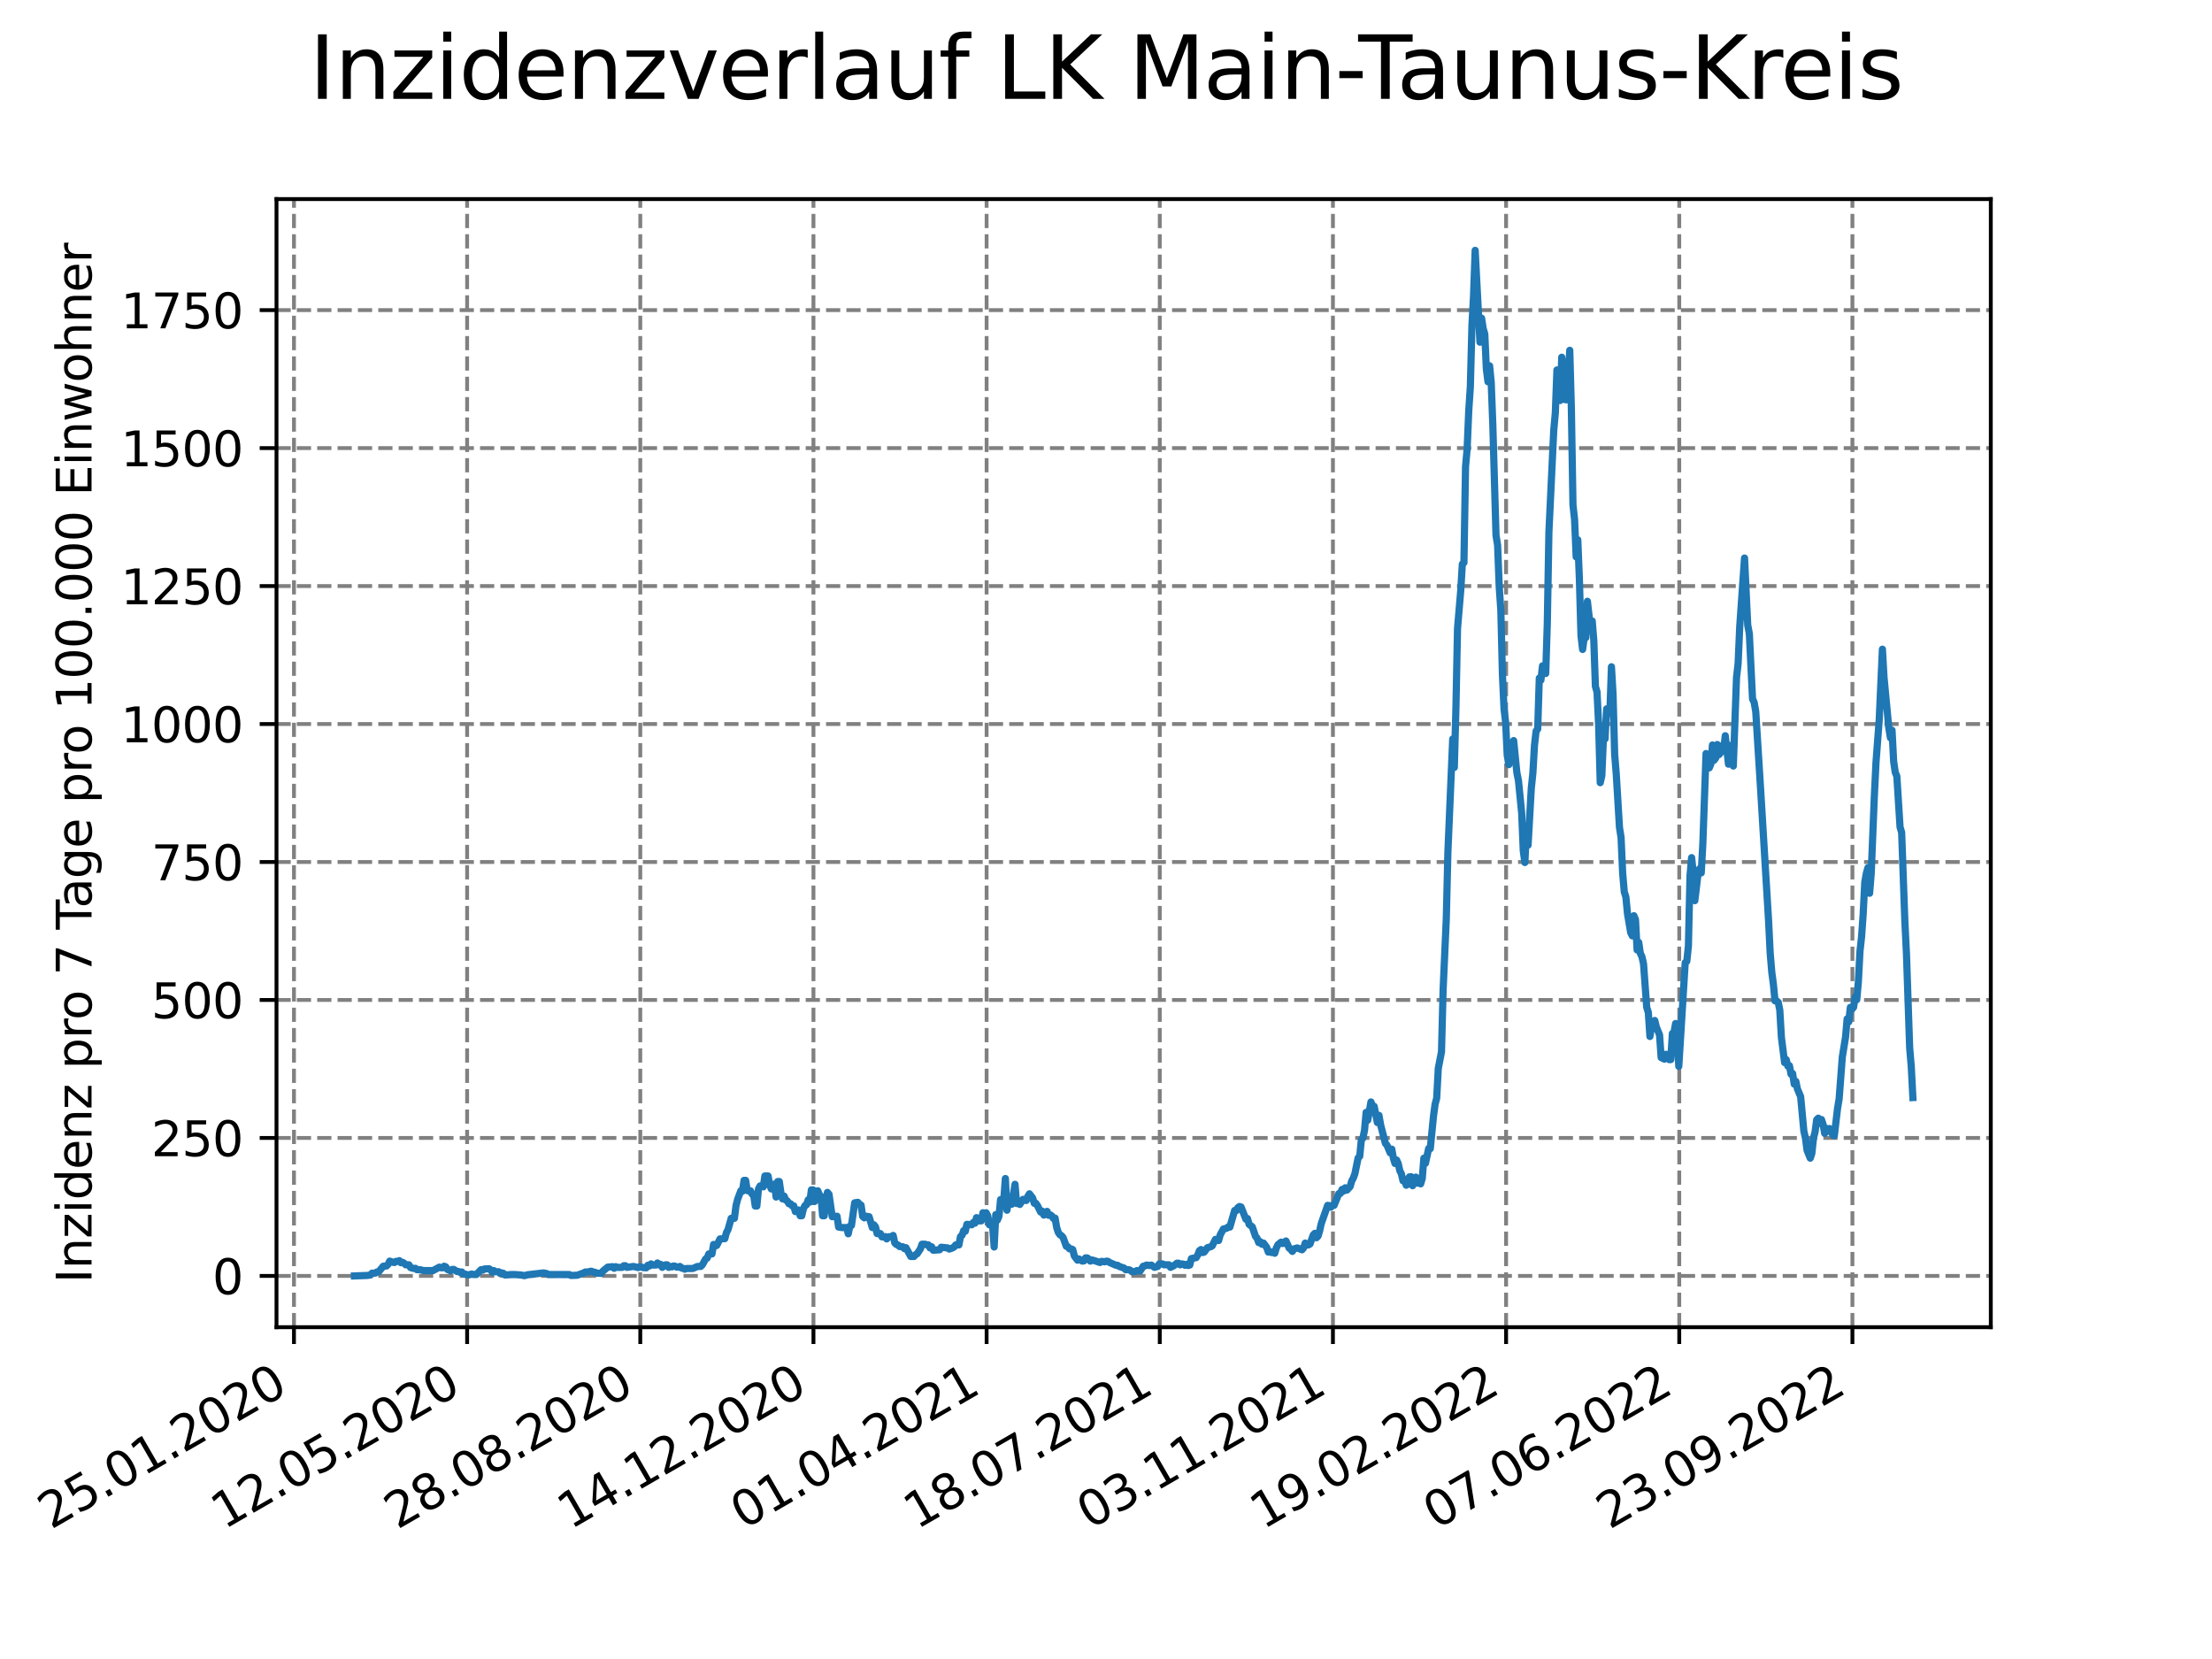 <?xml version="1.0" encoding="utf-8" standalone="no"?>
<!DOCTYPE svg PUBLIC "-//W3C//DTD SVG 1.1//EN"
  "http://www.w3.org/Graphics/SVG/1.1/DTD/svg11.dtd">
<svg xmlns:xlink="http://www.w3.org/1999/xlink" width="460.8pt" height="345.6pt" viewBox="0 0 460.8 345.6" xmlns="http://www.w3.org/2000/svg" version="1.1">
 <defs>
  <style type="text/css">*{stroke-linejoin: round; stroke-linecap: butt}</style>
 </defs>
 <g id="figure_1">
  <g id="patch_1">
   <path d="M 0 345.6 
L 460.8 345.6 
L 460.8 0 
L 0 0 
z
" style="fill: #ffffff"/>
  </g>
  <g id="axes_1">
   <g id="patch_2">
    <path d="M 57.6 276.48 
L 414.72 276.48 
L 414.72 41.472 
L 57.6 41.472 
z
" style="fill: #ffffff"/>
   </g>
   <g id="matplotlib.axis_1">
    <g id="xtick_1">
     <g id="line2d_1">
      <path d="M 61.238 276.48 
L 61.238 41.472 
" clip-path="url(#pa6bc05d08e)" style="fill: none; stroke-dasharray: 2.96,1.28; stroke-dashoffset: 0; stroke: #808080; stroke-width: 0.8"/>
     </g>
     <g id="line2d_2">
      <defs>
       <path id="m5caa22033f" d="M 0 0 
L 0 3.5 
" style="stroke: #000000; stroke-width: 0.8"/>
      </defs>
      <g>
       <use xlink:href="#m5caa22033f" x="61.238" y="276.48" style="stroke: #000000; stroke-width: 0.8"/>
      </g>
     </g>
     <g id="text_1">
      <!-- 25.01.2020 -->
      <g transform="translate(10.613 318.689) rotate(-30) scale(0.1 -0.1)">
       <defs>
        <path id="DejaVuSans-32" d="M 1228 531 
L 3431 531 
L 3431 0 
L 469 0 
L 469 531 
Q 828 903 1448 1529 
Q 2069 2156 2228 2338 
Q 2531 2678 2651 2914 
Q 2772 3150 2772 3378 
Q 2772 3750 2511 3984 
Q 2250 4219 1831 4219 
Q 1534 4219 1204 4116 
Q 875 4013 500 3803 
L 500 4441 
Q 881 4594 1212 4672 
Q 1544 4750 1819 4750 
Q 2544 4750 2975 4387 
Q 3406 4025 3406 3419 
Q 3406 3131 3298 2873 
Q 3191 2616 2906 2266 
Q 2828 2175 2409 1742 
Q 1991 1309 1228 531 
z
" transform="scale(0.016)"/>
        <path id="DejaVuSans-35" d="M 691 4666 
L 3169 4666 
L 3169 4134 
L 1269 4134 
L 1269 2991 
Q 1406 3038 1543 3061 
Q 1681 3084 1819 3084 
Q 2600 3084 3056 2656 
Q 3513 2228 3513 1497 
Q 3513 744 3044 326 
Q 2575 -91 1722 -91 
Q 1428 -91 1123 -41 
Q 819 9 494 109 
L 494 744 
Q 775 591 1075 516 
Q 1375 441 1709 441 
Q 2250 441 2565 725 
Q 2881 1009 2881 1497 
Q 2881 1984 2565 2268 
Q 2250 2553 1709 2553 
Q 1456 2553 1204 2497 
Q 953 2441 691 2322 
L 691 4666 
z
" transform="scale(0.016)"/>
        <path id="DejaVuSans-2e" d="M 684 794 
L 1344 794 
L 1344 0 
L 684 0 
L 684 794 
z
" transform="scale(0.016)"/>
        <path id="DejaVuSans-30" d="M 2034 4250 
Q 1547 4250 1301 3770 
Q 1056 3291 1056 2328 
Q 1056 1369 1301 889 
Q 1547 409 2034 409 
Q 2525 409 2770 889 
Q 3016 1369 3016 2328 
Q 3016 3291 2770 3770 
Q 2525 4250 2034 4250 
z
M 2034 4750 
Q 2819 4750 3233 4129 
Q 3647 3509 3647 2328 
Q 3647 1150 3233 529 
Q 2819 -91 2034 -91 
Q 1250 -91 836 529 
Q 422 1150 422 2328 
Q 422 3509 836 4129 
Q 1250 4750 2034 4750 
z
" transform="scale(0.016)"/>
        <path id="DejaVuSans-31" d="M 794 531 
L 1825 531 
L 1825 4091 
L 703 3866 
L 703 4441 
L 1819 4666 
L 2450 4666 
L 2450 531 
L 3481 531 
L 3481 0 
L 794 0 
L 794 531 
z
" transform="scale(0.016)"/>
       </defs>
       <use xlink:href="#DejaVuSans-32"/>
       <use xlink:href="#DejaVuSans-35" x="63.623"/>
       <use xlink:href="#DejaVuSans-2e" x="127.246"/>
       <use xlink:href="#DejaVuSans-30" x="159.033"/>
       <use xlink:href="#DejaVuSans-31" x="222.656"/>
       <use xlink:href="#DejaVuSans-2e" x="286.279"/>
       <use xlink:href="#DejaVuSans-32" x="318.066"/>
       <use xlink:href="#DejaVuSans-30" x="381.689"/>
       <use xlink:href="#DejaVuSans-32" x="445.312"/>
       <use xlink:href="#DejaVuSans-30" x="508.936"/>
      </g>
     </g>
    </g>
    <g id="xtick_2">
     <g id="line2d_3">
      <path d="M 97.311 276.48 
L 97.311 41.472 
" clip-path="url(#pa6bc05d08e)" style="fill: none; stroke-dasharray: 2.96,1.28; stroke-dashoffset: 0; stroke: #808080; stroke-width: 0.8"/>
     </g>
     <g id="line2d_4">
      <g>
       <use xlink:href="#m5caa22033f" x="97.311" y="276.48" style="stroke: #000000; stroke-width: 0.8"/>
      </g>
     </g>
     <g id="text_2">
      <!-- 12.05.2020 -->
      <g transform="translate(46.685 318.689) rotate(-30) scale(0.1 -0.1)">
       <use xlink:href="#DejaVuSans-31"/>
       <use xlink:href="#DejaVuSans-32" x="63.623"/>
       <use xlink:href="#DejaVuSans-2e" x="127.246"/>
       <use xlink:href="#DejaVuSans-30" x="159.033"/>
       <use xlink:href="#DejaVuSans-35" x="222.656"/>
       <use xlink:href="#DejaVuSans-2e" x="286.279"/>
       <use xlink:href="#DejaVuSans-32" x="318.066"/>
       <use xlink:href="#DejaVuSans-30" x="381.689"/>
       <use xlink:href="#DejaVuSans-32" x="445.312"/>
       <use xlink:href="#DejaVuSans-30" x="508.936"/>
      </g>
     </g>
    </g>
    <g id="xtick_3">
     <g id="line2d_5">
      <path d="M 133.383 276.48 
L 133.383 41.472 
" clip-path="url(#pa6bc05d08e)" style="fill: none; stroke-dasharray: 2.96,1.28; stroke-dashoffset: 0; stroke: #808080; stroke-width: 0.8"/>
     </g>
     <g id="line2d_6">
      <g>
       <use xlink:href="#m5caa22033f" x="133.383" y="276.48" style="stroke: #000000; stroke-width: 0.8"/>
      </g>
     </g>
     <g id="text_3">
      <!-- 28.08.2020 -->
      <g transform="translate(82.758 318.689) rotate(-30) scale(0.1 -0.1)">
       <defs>
        <path id="DejaVuSans-38" d="M 2034 2216 
Q 1584 2216 1326 1975 
Q 1069 1734 1069 1313 
Q 1069 891 1326 650 
Q 1584 409 2034 409 
Q 2484 409 2743 651 
Q 3003 894 3003 1313 
Q 3003 1734 2745 1975 
Q 2488 2216 2034 2216 
z
M 1403 2484 
Q 997 2584 770 2862 
Q 544 3141 544 3541 
Q 544 4100 942 4425 
Q 1341 4750 2034 4750 
Q 2731 4750 3128 4425 
Q 3525 4100 3525 3541 
Q 3525 3141 3298 2862 
Q 3072 2584 2669 2484 
Q 3125 2378 3379 2068 
Q 3634 1759 3634 1313 
Q 3634 634 3220 271 
Q 2806 -91 2034 -91 
Q 1263 -91 848 271 
Q 434 634 434 1313 
Q 434 1759 690 2068 
Q 947 2378 1403 2484 
z
M 1172 3481 
Q 1172 3119 1398 2916 
Q 1625 2713 2034 2713 
Q 2441 2713 2670 2916 
Q 2900 3119 2900 3481 
Q 2900 3844 2670 4047 
Q 2441 4250 2034 4250 
Q 1625 4250 1398 4047 
Q 1172 3844 1172 3481 
z
" transform="scale(0.016)"/>
       </defs>
       <use xlink:href="#DejaVuSans-32"/>
       <use xlink:href="#DejaVuSans-38" x="63.623"/>
       <use xlink:href="#DejaVuSans-2e" x="127.246"/>
       <use xlink:href="#DejaVuSans-30" x="159.033"/>
       <use xlink:href="#DejaVuSans-38" x="222.656"/>
       <use xlink:href="#DejaVuSans-2e" x="286.279"/>
       <use xlink:href="#DejaVuSans-32" x="318.066"/>
       <use xlink:href="#DejaVuSans-30" x="381.689"/>
       <use xlink:href="#DejaVuSans-32" x="445.312"/>
       <use xlink:href="#DejaVuSans-30" x="508.936"/>
      </g>
     </g>
    </g>
    <g id="xtick_4">
     <g id="line2d_7">
      <path d="M 169.456 276.48 
L 169.456 41.472 
" clip-path="url(#pa6bc05d08e)" style="fill: none; stroke-dasharray: 2.96,1.28; stroke-dashoffset: 0; stroke: #808080; stroke-width: 0.8"/>
     </g>
     <g id="line2d_8">
      <g>
       <use xlink:href="#m5caa22033f" x="169.456" y="276.48" style="stroke: #000000; stroke-width: 0.8"/>
      </g>
     </g>
     <g id="text_4">
      <!-- 14.12.2020 -->
      <g transform="translate(118.831 318.689) rotate(-30) scale(0.1 -0.1)">
       <defs>
        <path id="DejaVuSans-34" d="M 2419 4116 
L 825 1625 
L 2419 1625 
L 2419 4116 
z
M 2253 4666 
L 3047 4666 
L 3047 1625 
L 3713 1625 
L 3713 1100 
L 3047 1100 
L 3047 0 
L 2419 0 
L 2419 1100 
L 313 1100 
L 313 1709 
L 2253 4666 
z
" transform="scale(0.016)"/>
       </defs>
       <use xlink:href="#DejaVuSans-31"/>
       <use xlink:href="#DejaVuSans-34" x="63.623"/>
       <use xlink:href="#DejaVuSans-2e" x="127.246"/>
       <use xlink:href="#DejaVuSans-31" x="159.033"/>
       <use xlink:href="#DejaVuSans-32" x="222.656"/>
       <use xlink:href="#DejaVuSans-2e" x="286.279"/>
       <use xlink:href="#DejaVuSans-32" x="318.066"/>
       <use xlink:href="#DejaVuSans-30" x="381.689"/>
       <use xlink:href="#DejaVuSans-32" x="445.312"/>
       <use xlink:href="#DejaVuSans-30" x="508.936"/>
      </g>
     </g>
    </g>
    <g id="xtick_5">
     <g id="line2d_9">
      <path d="M 205.529 276.48 
L 205.529 41.472 
" clip-path="url(#pa6bc05d08e)" style="fill: none; stroke-dasharray: 2.96,1.28; stroke-dashoffset: 0; stroke: #808080; stroke-width: 0.8"/>
     </g>
     <g id="line2d_10">
      <g>
       <use xlink:href="#m5caa22033f" x="205.529" y="276.48" style="stroke: #000000; stroke-width: 0.8"/>
      </g>
     </g>
     <g id="text_5">
      <!-- 01.04.2021 -->
      <g transform="translate(154.904 318.689) rotate(-30) scale(0.1 -0.1)">
       <use xlink:href="#DejaVuSans-30"/>
       <use xlink:href="#DejaVuSans-31" x="63.623"/>
       <use xlink:href="#DejaVuSans-2e" x="127.246"/>
       <use xlink:href="#DejaVuSans-30" x="159.033"/>
       <use xlink:href="#DejaVuSans-34" x="222.656"/>
       <use xlink:href="#DejaVuSans-2e" x="286.279"/>
       <use xlink:href="#DejaVuSans-32" x="318.066"/>
       <use xlink:href="#DejaVuSans-30" x="381.689"/>
       <use xlink:href="#DejaVuSans-32" x="445.312"/>
       <use xlink:href="#DejaVuSans-31" x="508.936"/>
      </g>
     </g>
    </g>
    <g id="xtick_6">
     <g id="line2d_11">
      <path d="M 241.602 276.48 
L 241.602 41.472 
" clip-path="url(#pa6bc05d08e)" style="fill: none; stroke-dasharray: 2.96,1.28; stroke-dashoffset: 0; stroke: #808080; stroke-width: 0.8"/>
     </g>
     <g id="line2d_12">
      <g>
       <use xlink:href="#m5caa22033f" x="241.602" y="276.48" style="stroke: #000000; stroke-width: 0.8"/>
      </g>
     </g>
     <g id="text_6">
      <!-- 18.07.2021 -->
      <g transform="translate(190.976 318.689) rotate(-30) scale(0.1 -0.1)">
       <defs>
        <path id="DejaVuSans-37" d="M 525 4666 
L 3525 4666 
L 3525 4397 
L 1831 0 
L 1172 0 
L 2766 4134 
L 525 4134 
L 525 4666 
z
" transform="scale(0.016)"/>
       </defs>
       <use xlink:href="#DejaVuSans-31"/>
       <use xlink:href="#DejaVuSans-38" x="63.623"/>
       <use xlink:href="#DejaVuSans-2e" x="127.246"/>
       <use xlink:href="#DejaVuSans-30" x="159.033"/>
       <use xlink:href="#DejaVuSans-37" x="222.656"/>
       <use xlink:href="#DejaVuSans-2e" x="286.279"/>
       <use xlink:href="#DejaVuSans-32" x="318.066"/>
       <use xlink:href="#DejaVuSans-30" x="381.689"/>
       <use xlink:href="#DejaVuSans-32" x="445.312"/>
       <use xlink:href="#DejaVuSans-31" x="508.936"/>
      </g>
     </g>
    </g>
    <g id="xtick_7">
     <g id="line2d_13">
      <path d="M 277.674 276.48 
L 277.674 41.472 
" clip-path="url(#pa6bc05d08e)" style="fill: none; stroke-dasharray: 2.96,1.28; stroke-dashoffset: 0; stroke: #808080; stroke-width: 0.8"/>
     </g>
     <g id="line2d_14">
      <g>
       <use xlink:href="#m5caa22033f" x="277.674" y="276.48" style="stroke: #000000; stroke-width: 0.8"/>
      </g>
     </g>
     <g id="text_7">
      <!-- 03.11.2021 -->
      <g transform="translate(227.049 318.689) rotate(-30) scale(0.1 -0.1)">
       <defs>
        <path id="DejaVuSans-33" d="M 2597 2516 
Q 3050 2419 3304 2112 
Q 3559 1806 3559 1356 
Q 3559 666 3084 287 
Q 2609 -91 1734 -91 
Q 1441 -91 1130 -33 
Q 819 25 488 141 
L 488 750 
Q 750 597 1062 519 
Q 1375 441 1716 441 
Q 2309 441 2620 675 
Q 2931 909 2931 1356 
Q 2931 1769 2642 2001 
Q 2353 2234 1838 2234 
L 1294 2234 
L 1294 2753 
L 1863 2753 
Q 2328 2753 2575 2939 
Q 2822 3125 2822 3475 
Q 2822 3834 2567 4026 
Q 2313 4219 1838 4219 
Q 1578 4219 1281 4162 
Q 984 4106 628 3988 
L 628 4550 
Q 988 4650 1302 4700 
Q 1616 4750 1894 4750 
Q 2613 4750 3031 4423 
Q 3450 4097 3450 3541 
Q 3450 3153 3228 2886 
Q 3006 2619 2597 2516 
z
" transform="scale(0.016)"/>
       </defs>
       <use xlink:href="#DejaVuSans-30"/>
       <use xlink:href="#DejaVuSans-33" x="63.623"/>
       <use xlink:href="#DejaVuSans-2e" x="127.246"/>
       <use xlink:href="#DejaVuSans-31" x="159.033"/>
       <use xlink:href="#DejaVuSans-31" x="222.656"/>
       <use xlink:href="#DejaVuSans-2e" x="286.279"/>
       <use xlink:href="#DejaVuSans-32" x="318.066"/>
       <use xlink:href="#DejaVuSans-30" x="381.689"/>
       <use xlink:href="#DejaVuSans-32" x="445.312"/>
       <use xlink:href="#DejaVuSans-31" x="508.936"/>
      </g>
     </g>
    </g>
    <g id="xtick_8">
     <g id="line2d_15">
      <path d="M 313.747 276.48 
L 313.747 41.472 
" clip-path="url(#pa6bc05d08e)" style="fill: none; stroke-dasharray: 2.96,1.28; stroke-dashoffset: 0; stroke: #808080; stroke-width: 0.8"/>
     </g>
     <g id="line2d_16">
      <g>
       <use xlink:href="#m5caa22033f" x="313.747" y="276.48" style="stroke: #000000; stroke-width: 0.8"/>
      </g>
     </g>
     <g id="text_8">
      <!-- 19.02.2022 -->
      <g transform="translate(263.122 318.689) rotate(-30) scale(0.1 -0.1)">
       <defs>
        <path id="DejaVuSans-39" d="M 703 97 
L 703 672 
Q 941 559 1184 500 
Q 1428 441 1663 441 
Q 2288 441 2617 861 
Q 2947 1281 2994 2138 
Q 2813 1869 2534 1725 
Q 2256 1581 1919 1581 
Q 1219 1581 811 2004 
Q 403 2428 403 3163 
Q 403 3881 828 4315 
Q 1253 4750 1959 4750 
Q 2769 4750 3195 4129 
Q 3622 3509 3622 2328 
Q 3622 1225 3098 567 
Q 2575 -91 1691 -91 
Q 1453 -91 1209 -44 
Q 966 3 703 97 
z
M 1959 2075 
Q 2384 2075 2632 2365 
Q 2881 2656 2881 3163 
Q 2881 3666 2632 3958 
Q 2384 4250 1959 4250 
Q 1534 4250 1286 3958 
Q 1038 3666 1038 3163 
Q 1038 2656 1286 2365 
Q 1534 2075 1959 2075 
z
" transform="scale(0.016)"/>
       </defs>
       <use xlink:href="#DejaVuSans-31"/>
       <use xlink:href="#DejaVuSans-39" x="63.623"/>
       <use xlink:href="#DejaVuSans-2e" x="127.246"/>
       <use xlink:href="#DejaVuSans-30" x="159.033"/>
       <use xlink:href="#DejaVuSans-32" x="222.656"/>
       <use xlink:href="#DejaVuSans-2e" x="286.279"/>
       <use xlink:href="#DejaVuSans-32" x="318.066"/>
       <use xlink:href="#DejaVuSans-30" x="381.689"/>
       <use xlink:href="#DejaVuSans-32" x="445.312"/>
       <use xlink:href="#DejaVuSans-32" x="508.936"/>
      </g>
     </g>
    </g>
    <g id="xtick_9">
     <g id="line2d_17">
      <path d="M 349.82 276.48 
L 349.82 41.472 
" clip-path="url(#pa6bc05d08e)" style="fill: none; stroke-dasharray: 2.96,1.28; stroke-dashoffset: 0; stroke: #808080; stroke-width: 0.8"/>
     </g>
     <g id="line2d_18">
      <g>
       <use xlink:href="#m5caa22033f" x="349.82" y="276.48" style="stroke: #000000; stroke-width: 0.8"/>
      </g>
     </g>
     <g id="text_9">
      <!-- 07.06.2022 -->
      <g transform="translate(299.194 318.689) rotate(-30) scale(0.1 -0.1)">
       <defs>
        <path id="DejaVuSans-36" d="M 2113 2584 
Q 1688 2584 1439 2293 
Q 1191 2003 1191 1497 
Q 1191 994 1439 701 
Q 1688 409 2113 409 
Q 2538 409 2786 701 
Q 3034 994 3034 1497 
Q 3034 2003 2786 2293 
Q 2538 2584 2113 2584 
z
M 3366 4563 
L 3366 3988 
Q 3128 4100 2886 4159 
Q 2644 4219 2406 4219 
Q 1781 4219 1451 3797 
Q 1122 3375 1075 2522 
Q 1259 2794 1537 2939 
Q 1816 3084 2150 3084 
Q 2853 3084 3261 2657 
Q 3669 2231 3669 1497 
Q 3669 778 3244 343 
Q 2819 -91 2113 -91 
Q 1303 -91 875 529 
Q 447 1150 447 2328 
Q 447 3434 972 4092 
Q 1497 4750 2381 4750 
Q 2619 4750 2861 4703 
Q 3103 4656 3366 4563 
z
" transform="scale(0.016)"/>
       </defs>
       <use xlink:href="#DejaVuSans-30"/>
       <use xlink:href="#DejaVuSans-37" x="63.623"/>
       <use xlink:href="#DejaVuSans-2e" x="127.246"/>
       <use xlink:href="#DejaVuSans-30" x="159.033"/>
       <use xlink:href="#DejaVuSans-36" x="222.656"/>
       <use xlink:href="#DejaVuSans-2e" x="286.279"/>
       <use xlink:href="#DejaVuSans-32" x="318.066"/>
       <use xlink:href="#DejaVuSans-30" x="381.689"/>
       <use xlink:href="#DejaVuSans-32" x="445.312"/>
       <use xlink:href="#DejaVuSans-32" x="508.936"/>
      </g>
     </g>
    </g>
    <g id="xtick_10">
     <g id="line2d_19">
      <path d="M 385.892 276.48 
L 385.892 41.472 
" clip-path="url(#pa6bc05d08e)" style="fill: none; stroke-dasharray: 2.96,1.28; stroke-dashoffset: 0; stroke: #808080; stroke-width: 0.8"/>
     </g>
     <g id="line2d_20">
      <g>
       <use xlink:href="#m5caa22033f" x="385.892" y="276.48" style="stroke: #000000; stroke-width: 0.8"/>
      </g>
     </g>
     <g id="text_10">
      <!-- 23.09.2022 -->
      <g transform="translate(335.267 318.689) rotate(-30) scale(0.1 -0.1)">
       <use xlink:href="#DejaVuSans-32"/>
       <use xlink:href="#DejaVuSans-33" x="63.623"/>
       <use xlink:href="#DejaVuSans-2e" x="127.246"/>
       <use xlink:href="#DejaVuSans-30" x="159.033"/>
       <use xlink:href="#DejaVuSans-39" x="222.656"/>
       <use xlink:href="#DejaVuSans-2e" x="286.279"/>
       <use xlink:href="#DejaVuSans-32" x="318.066"/>
       <use xlink:href="#DejaVuSans-30" x="381.689"/>
       <use xlink:href="#DejaVuSans-32" x="445.312"/>
       <use xlink:href="#DejaVuSans-32" x="508.936"/>
      </g>
     </g>
    </g>
   </g>
   <g id="matplotlib.axis_2">
    <g id="ytick_1">
     <g id="line2d_21">
      <path d="M 57.6 265.798 
L 414.72 265.798 
" clip-path="url(#pa6bc05d08e)" style="fill: none; stroke-dasharray: 2.96,1.28; stroke-dashoffset: 0; stroke: #808080; stroke-width: 0.8"/>
     </g>
     <g id="line2d_22">
      <defs>
       <path id="md0b8ad1b7a" d="M 0 0 
L -3.5 0 
" style="stroke: #000000; stroke-width: 0.8"/>
      </defs>
      <g>
       <use xlink:href="#md0b8ad1b7a" x="57.6" y="265.798" style="stroke: #000000; stroke-width: 0.8"/>
      </g>
     </g>
     <g id="text_11">
      <!-- 0 -->
      <g transform="translate(44.237 269.597) scale(0.1 -0.1)">
       <use xlink:href="#DejaVuSans-30"/>
      </g>
     </g>
    </g>
    <g id="ytick_2">
     <g id="line2d_23">
      <path d="M 57.6 237.055 
L 414.72 237.055 
" clip-path="url(#pa6bc05d08e)" style="fill: none; stroke-dasharray: 2.96,1.28; stroke-dashoffset: 0; stroke: #808080; stroke-width: 0.8"/>
     </g>
     <g id="line2d_24">
      <g>
       <use xlink:href="#md0b8ad1b7a" x="57.6" y="237.055" style="stroke: #000000; stroke-width: 0.8"/>
      </g>
     </g>
     <g id="text_12">
      <!-- 250 -->
      <g transform="translate(31.512 240.854) scale(0.1 -0.1)">
       <use xlink:href="#DejaVuSans-32"/>
       <use xlink:href="#DejaVuSans-35" x="63.623"/>
       <use xlink:href="#DejaVuSans-30" x="127.246"/>
      </g>
     </g>
    </g>
    <g id="ytick_3">
     <g id="line2d_25">
      <path d="M 57.6 208.313 
L 414.72 208.313 
" clip-path="url(#pa6bc05d08e)" style="fill: none; stroke-dasharray: 2.96,1.28; stroke-dashoffset: 0; stroke: #808080; stroke-width: 0.8"/>
     </g>
     <g id="line2d_26">
      <g>
       <use xlink:href="#md0b8ad1b7a" x="57.6" y="208.313" style="stroke: #000000; stroke-width: 0.8"/>
      </g>
     </g>
     <g id="text_13">
      <!-- 500 -->
      <g transform="translate(31.512 212.112) scale(0.1 -0.1)">
       <use xlink:href="#DejaVuSans-35"/>
       <use xlink:href="#DejaVuSans-30" x="63.623"/>
       <use xlink:href="#DejaVuSans-30" x="127.246"/>
      </g>
     </g>
    </g>
    <g id="ytick_4">
     <g id="line2d_27">
      <path d="M 57.6 179.57 
L 414.72 179.57 
" clip-path="url(#pa6bc05d08e)" style="fill: none; stroke-dasharray: 2.96,1.28; stroke-dashoffset: 0; stroke: #808080; stroke-width: 0.8"/>
     </g>
     <g id="line2d_28">
      <g>
       <use xlink:href="#md0b8ad1b7a" x="57.6" y="179.57" style="stroke: #000000; stroke-width: 0.8"/>
      </g>
     </g>
     <g id="text_14">
      <!-- 750 -->
      <g transform="translate(31.512 183.369) scale(0.1 -0.1)">
       <use xlink:href="#DejaVuSans-37"/>
       <use xlink:href="#DejaVuSans-35" x="63.623"/>
       <use xlink:href="#DejaVuSans-30" x="127.246"/>
      </g>
     </g>
    </g>
    <g id="ytick_5">
     <g id="line2d_29">
      <path d="M 57.6 150.827 
L 414.72 150.827 
" clip-path="url(#pa6bc05d08e)" style="fill: none; stroke-dasharray: 2.96,1.28; stroke-dashoffset: 0; stroke: #808080; stroke-width: 0.8"/>
     </g>
     <g id="line2d_30">
      <g>
       <use xlink:href="#md0b8ad1b7a" x="57.6" y="150.827" style="stroke: #000000; stroke-width: 0.8"/>
      </g>
     </g>
     <g id="text_15">
      <!-- 1000 -->
      <g transform="translate(25.15 154.627) scale(0.1 -0.1)">
       <use xlink:href="#DejaVuSans-31"/>
       <use xlink:href="#DejaVuSans-30" x="63.623"/>
       <use xlink:href="#DejaVuSans-30" x="127.246"/>
       <use xlink:href="#DejaVuSans-30" x="190.869"/>
      </g>
     </g>
    </g>
    <g id="ytick_6">
     <g id="line2d_31">
      <path d="M 57.6 122.085 
L 414.72 122.085 
" clip-path="url(#pa6bc05d08e)" style="fill: none; stroke-dasharray: 2.96,1.28; stroke-dashoffset: 0; stroke: #808080; stroke-width: 0.8"/>
     </g>
     <g id="line2d_32">
      <g>
       <use xlink:href="#md0b8ad1b7a" x="57.6" y="122.085" style="stroke: #000000; stroke-width: 0.8"/>
      </g>
     </g>
     <g id="text_16">
      <!-- 1250 -->
      <g transform="translate(25.15 125.884) scale(0.1 -0.1)">
       <use xlink:href="#DejaVuSans-31"/>
       <use xlink:href="#DejaVuSans-32" x="63.623"/>
       <use xlink:href="#DejaVuSans-35" x="127.246"/>
       <use xlink:href="#DejaVuSans-30" x="190.869"/>
      </g>
     </g>
    </g>
    <g id="ytick_7">
     <g id="line2d_33">
      <path d="M 57.6 93.342 
L 414.72 93.342 
" clip-path="url(#pa6bc05d08e)" style="fill: none; stroke-dasharray: 2.96,1.28; stroke-dashoffset: 0; stroke: #808080; stroke-width: 0.8"/>
     </g>
     <g id="line2d_34">
      <g>
       <use xlink:href="#md0b8ad1b7a" x="57.6" y="93.342" style="stroke: #000000; stroke-width: 0.8"/>
      </g>
     </g>
     <g id="text_17">
      <!-- 1500 -->
      <g transform="translate(25.15 97.141) scale(0.1 -0.1)">
       <use xlink:href="#DejaVuSans-31"/>
       <use xlink:href="#DejaVuSans-35" x="63.623"/>
       <use xlink:href="#DejaVuSans-30" x="127.246"/>
       <use xlink:href="#DejaVuSans-30" x="190.869"/>
      </g>
     </g>
    </g>
    <g id="ytick_8">
     <g id="line2d_35">
      <path d="M 57.6 64.6 
L 414.72 64.6 
" clip-path="url(#pa6bc05d08e)" style="fill: none; stroke-dasharray: 2.96,1.28; stroke-dashoffset: 0; stroke: #808080; stroke-width: 0.8"/>
     </g>
     <g id="line2d_36">
      <g>
       <use xlink:href="#md0b8ad1b7a" x="57.6" y="64.6" style="stroke: #000000; stroke-width: 0.8"/>
      </g>
     </g>
     <g id="text_18">
      <!-- 1750 -->
      <g transform="translate(25.15 68.399) scale(0.1 -0.1)">
       <use xlink:href="#DejaVuSans-31"/>
       <use xlink:href="#DejaVuSans-37" x="63.623"/>
       <use xlink:href="#DejaVuSans-35" x="127.246"/>
       <use xlink:href="#DejaVuSans-30" x="190.869"/>
      </g>
     </g>
    </g>
    <g id="text_19">
     <!-- Inzidenz pro 7 Tage pro 100.000 Einwohner -->
     <g transform="translate(19.07 267.301) rotate(-90) scale(0.1 -0.1)">
      <defs>
       <path id="DejaVuSans-49" d="M 628 4666 
L 1259 4666 
L 1259 0 
L 628 0 
L 628 4666 
z
" transform="scale(0.016)"/>
       <path id="DejaVuSans-6e" d="M 3513 2113 
L 3513 0 
L 2938 0 
L 2938 2094 
Q 2938 2591 2744 2837 
Q 2550 3084 2163 3084 
Q 1697 3084 1428 2787 
Q 1159 2491 1159 1978 
L 1159 0 
L 581 0 
L 581 3500 
L 1159 3500 
L 1159 2956 
Q 1366 3272 1645 3428 
Q 1925 3584 2291 3584 
Q 2894 3584 3203 3211 
Q 3513 2838 3513 2113 
z
" transform="scale(0.016)"/>
       <path id="DejaVuSans-7a" d="M 353 3500 
L 3084 3500 
L 3084 2975 
L 922 459 
L 3084 459 
L 3084 0 
L 275 0 
L 275 525 
L 2438 3041 
L 353 3041 
L 353 3500 
z
" transform="scale(0.016)"/>
       <path id="DejaVuSans-69" d="M 603 3500 
L 1178 3500 
L 1178 0 
L 603 0 
L 603 3500 
z
M 603 4863 
L 1178 4863 
L 1178 4134 
L 603 4134 
L 603 4863 
z
" transform="scale(0.016)"/>
       <path id="DejaVuSans-64" d="M 2906 2969 
L 2906 4863 
L 3481 4863 
L 3481 0 
L 2906 0 
L 2906 525 
Q 2725 213 2448 61 
Q 2172 -91 1784 -91 
Q 1150 -91 751 415 
Q 353 922 353 1747 
Q 353 2572 751 3078 
Q 1150 3584 1784 3584 
Q 2172 3584 2448 3432 
Q 2725 3281 2906 2969 
z
M 947 1747 
Q 947 1113 1208 752 
Q 1469 391 1925 391 
Q 2381 391 2643 752 
Q 2906 1113 2906 1747 
Q 2906 2381 2643 2742 
Q 2381 3103 1925 3103 
Q 1469 3103 1208 2742 
Q 947 2381 947 1747 
z
" transform="scale(0.016)"/>
       <path id="DejaVuSans-65" d="M 3597 1894 
L 3597 1613 
L 953 1613 
Q 991 1019 1311 708 
Q 1631 397 2203 397 
Q 2534 397 2845 478 
Q 3156 559 3463 722 
L 3463 178 
Q 3153 47 2828 -22 
Q 2503 -91 2169 -91 
Q 1331 -91 842 396 
Q 353 884 353 1716 
Q 353 2575 817 3079 
Q 1281 3584 2069 3584 
Q 2775 3584 3186 3129 
Q 3597 2675 3597 1894 
z
M 3022 2063 
Q 3016 2534 2758 2815 
Q 2500 3097 2075 3097 
Q 1594 3097 1305 2825 
Q 1016 2553 972 2059 
L 3022 2063 
z
" transform="scale(0.016)"/>
       <path id="DejaVuSans-20" transform="scale(0.016)"/>
       <path id="DejaVuSans-70" d="M 1159 525 
L 1159 -1331 
L 581 -1331 
L 581 3500 
L 1159 3500 
L 1159 2969 
Q 1341 3281 1617 3432 
Q 1894 3584 2278 3584 
Q 2916 3584 3314 3078 
Q 3713 2572 3713 1747 
Q 3713 922 3314 415 
Q 2916 -91 2278 -91 
Q 1894 -91 1617 61 
Q 1341 213 1159 525 
z
M 3116 1747 
Q 3116 2381 2855 2742 
Q 2594 3103 2138 3103 
Q 1681 3103 1420 2742 
Q 1159 2381 1159 1747 
Q 1159 1113 1420 752 
Q 1681 391 2138 391 
Q 2594 391 2855 752 
Q 3116 1113 3116 1747 
z
" transform="scale(0.016)"/>
       <path id="DejaVuSans-72" d="M 2631 2963 
Q 2534 3019 2420 3045 
Q 2306 3072 2169 3072 
Q 1681 3072 1420 2755 
Q 1159 2438 1159 1844 
L 1159 0 
L 581 0 
L 581 3500 
L 1159 3500 
L 1159 2956 
Q 1341 3275 1631 3429 
Q 1922 3584 2338 3584 
Q 2397 3584 2469 3576 
Q 2541 3569 2628 3553 
L 2631 2963 
z
" transform="scale(0.016)"/>
       <path id="DejaVuSans-6f" d="M 1959 3097 
Q 1497 3097 1228 2736 
Q 959 2375 959 1747 
Q 959 1119 1226 758 
Q 1494 397 1959 397 
Q 2419 397 2687 759 
Q 2956 1122 2956 1747 
Q 2956 2369 2687 2733 
Q 2419 3097 1959 3097 
z
M 1959 3584 
Q 2709 3584 3137 3096 
Q 3566 2609 3566 1747 
Q 3566 888 3137 398 
Q 2709 -91 1959 -91 
Q 1206 -91 779 398 
Q 353 888 353 1747 
Q 353 2609 779 3096 
Q 1206 3584 1959 3584 
z
" transform="scale(0.016)"/>
       <path id="DejaVuSans-54" d="M -19 4666 
L 3928 4666 
L 3928 4134 
L 2272 4134 
L 2272 0 
L 1638 0 
L 1638 4134 
L -19 4134 
L -19 4666 
z
" transform="scale(0.016)"/>
       <path id="DejaVuSans-61" d="M 2194 1759 
Q 1497 1759 1228 1600 
Q 959 1441 959 1056 
Q 959 750 1161 570 
Q 1363 391 1709 391 
Q 2188 391 2477 730 
Q 2766 1069 2766 1631 
L 2766 1759 
L 2194 1759 
z
M 3341 1997 
L 3341 0 
L 2766 0 
L 2766 531 
Q 2569 213 2275 61 
Q 1981 -91 1556 -91 
Q 1019 -91 701 211 
Q 384 513 384 1019 
Q 384 1609 779 1909 
Q 1175 2209 1959 2209 
L 2766 2209 
L 2766 2266 
Q 2766 2663 2505 2880 
Q 2244 3097 1772 3097 
Q 1472 3097 1187 3025 
Q 903 2953 641 2809 
L 641 3341 
Q 956 3463 1253 3523 
Q 1550 3584 1831 3584 
Q 2591 3584 2966 3190 
Q 3341 2797 3341 1997 
z
" transform="scale(0.016)"/>
       <path id="DejaVuSans-67" d="M 2906 1791 
Q 2906 2416 2648 2759 
Q 2391 3103 1925 3103 
Q 1463 3103 1205 2759 
Q 947 2416 947 1791 
Q 947 1169 1205 825 
Q 1463 481 1925 481 
Q 2391 481 2648 825 
Q 2906 1169 2906 1791 
z
M 3481 434 
Q 3481 -459 3084 -895 
Q 2688 -1331 1869 -1331 
Q 1566 -1331 1297 -1286 
Q 1028 -1241 775 -1147 
L 775 -588 
Q 1028 -725 1275 -790 
Q 1522 -856 1778 -856 
Q 2344 -856 2625 -561 
Q 2906 -266 2906 331 
L 2906 616 
Q 2728 306 2450 153 
Q 2172 0 1784 0 
Q 1141 0 747 490 
Q 353 981 353 1791 
Q 353 2603 747 3093 
Q 1141 3584 1784 3584 
Q 2172 3584 2450 3431 
Q 2728 3278 2906 2969 
L 2906 3500 
L 3481 3500 
L 3481 434 
z
" transform="scale(0.016)"/>
       <path id="DejaVuSans-45" d="M 628 4666 
L 3578 4666 
L 3578 4134 
L 1259 4134 
L 1259 2753 
L 3481 2753 
L 3481 2222 
L 1259 2222 
L 1259 531 
L 3634 531 
L 3634 0 
L 628 0 
L 628 4666 
z
" transform="scale(0.016)"/>
       <path id="DejaVuSans-77" d="M 269 3500 
L 844 3500 
L 1563 769 
L 2278 3500 
L 2956 3500 
L 3675 769 
L 4391 3500 
L 4966 3500 
L 4050 0 
L 3372 0 
L 2619 2869 
L 1863 0 
L 1184 0 
L 269 3500 
z
" transform="scale(0.016)"/>
       <path id="DejaVuSans-68" d="M 3513 2113 
L 3513 0 
L 2938 0 
L 2938 2094 
Q 2938 2591 2744 2837 
Q 2550 3084 2163 3084 
Q 1697 3084 1428 2787 
Q 1159 2491 1159 1978 
L 1159 0 
L 581 0 
L 581 4863 
L 1159 4863 
L 1159 2956 
Q 1366 3272 1645 3428 
Q 1925 3584 2291 3584 
Q 2894 3584 3203 3211 
Q 3513 2838 3513 2113 
z
" transform="scale(0.016)"/>
      </defs>
      <use xlink:href="#DejaVuSans-49"/>
      <use xlink:href="#DejaVuSans-6e" x="29.492"/>
      <use xlink:href="#DejaVuSans-7a" x="92.871"/>
      <use xlink:href="#DejaVuSans-69" x="145.361"/>
      <use xlink:href="#DejaVuSans-64" x="173.145"/>
      <use xlink:href="#DejaVuSans-65" x="236.621"/>
      <use xlink:href="#DejaVuSans-6e" x="298.145"/>
      <use xlink:href="#DejaVuSans-7a" x="361.523"/>
      <use xlink:href="#DejaVuSans-20" x="414.014"/>
      <use xlink:href="#DejaVuSans-70" x="445.801"/>
      <use xlink:href="#DejaVuSans-72" x="509.277"/>
      <use xlink:href="#DejaVuSans-6f" x="548.141"/>
      <use xlink:href="#DejaVuSans-20" x="609.322"/>
      <use xlink:href="#DejaVuSans-37" x="641.109"/>
      <use xlink:href="#DejaVuSans-20" x="704.732"/>
      <use xlink:href="#DejaVuSans-54" x="736.52"/>
      <use xlink:href="#DejaVuSans-61" x="781.104"/>
      <use xlink:href="#DejaVuSans-67" x="842.383"/>
      <use xlink:href="#DejaVuSans-65" x="905.859"/>
      <use xlink:href="#DejaVuSans-20" x="967.383"/>
      <use xlink:href="#DejaVuSans-70" x="999.17"/>
      <use xlink:href="#DejaVuSans-72" x="1062.646"/>
      <use xlink:href="#DejaVuSans-6f" x="1101.51"/>
      <use xlink:href="#DejaVuSans-20" x="1162.691"/>
      <use xlink:href="#DejaVuSans-31" x="1194.479"/>
      <use xlink:href="#DejaVuSans-30" x="1258.102"/>
      <use xlink:href="#DejaVuSans-30" x="1321.725"/>
      <use xlink:href="#DejaVuSans-2e" x="1385.348"/>
      <use xlink:href="#DejaVuSans-30" x="1417.135"/>
      <use xlink:href="#DejaVuSans-30" x="1480.758"/>
      <use xlink:href="#DejaVuSans-30" x="1544.381"/>
      <use xlink:href="#DejaVuSans-20" x="1608.004"/>
      <use xlink:href="#DejaVuSans-45" x="1639.791"/>
      <use xlink:href="#DejaVuSans-69" x="1702.975"/>
      <use xlink:href="#DejaVuSans-6e" x="1730.758"/>
      <use xlink:href="#DejaVuSans-77" x="1794.137"/>
      <use xlink:href="#DejaVuSans-6f" x="1875.924"/>
      <use xlink:href="#DejaVuSans-68" x="1937.105"/>
      <use xlink:href="#DejaVuSans-6e" x="2000.484"/>
      <use xlink:href="#DejaVuSans-65" x="2063.863"/>
      <use xlink:href="#DejaVuSans-72" x="2125.387"/>
     </g>
    </g>
   </g>
   <g id="line2d_37">
    <path d="M 73.833 265.798 
L 76.505 265.701 
L 77.173 265.605 
L 77.507 265.219 
L 78.175 265.219 
L 78.509 264.979 
L 78.843 264.979 
L 79.845 263.774 
L 80.513 263.725 
L 80.847 263.388 
L 81.181 262.713 
L 81.849 262.954 
L 82.183 263.003 
L 82.517 262.762 
L 82.851 262.762 
L 83.185 262.617 
L 83.519 263.051 
L 83.853 262.954 
L 84.187 263.147 
L 84.521 263.485 
L 85.189 263.485 
L 85.523 264.063 
L 86.191 264.256 
L 86.525 264.207 
L 86.859 264.497 
L 87.527 264.497 
L 88.195 264.689 
L 90.199 264.689 
L 91.535 263.966 
L 91.869 264.111 
L 92.203 264.111 
L 92.537 263.774 
L 92.871 263.918 
L 93.205 264.448 
L 93.873 264.738 
L 94.207 264.448 
L 94.541 264.448 
L 95.209 264.882 
L 95.543 264.882 
L 95.877 265.075 
L 96.211 264.979 
L 96.545 265.412 
L 96.879 265.412 
L 97.547 265.605 
L 98.215 265.412 
L 98.883 265.509 
L 99.217 265.509 
L 100.219 264.497 
L 100.553 264.593 
L 100.887 264.352 
L 101.889 264.304 
L 102.223 264.545 
L 102.557 265.027 
L 102.891 264.689 
L 103.225 264.93 
L 103.893 264.93 
L 104.227 265.316 
L 104.561 265.171 
L 104.895 265.268 
L 105.229 265.605 
L 106.565 265.509 
L 107.233 265.509 
L 108.569 265.605 
L 109.237 265.75 
L 109.905 265.557 
L 113.246 265.171 
L 113.914 265.316 
L 114.248 265.509 
L 118.59 265.509 
L 118.924 265.701 
L 120.26 265.653 
L 121.596 265.171 
L 121.93 264.979 
L 122.598 264.979 
L 122.932 264.834 
L 123.266 264.834 
L 123.6 265.027 
L 123.934 265.027 
L 124.268 265.219 
L 125.27 265.268 
L 125.604 264.786 
L 126.606 263.966 
L 127.608 263.87 
L 127.942 264.207 
L 128.276 263.87 
L 128.61 264.015 
L 129.612 264.015 
L 129.946 263.677 
L 130.28 263.677 
L 130.614 264.015 
L 131.95 263.822 
L 132.952 264.063 
L 133.286 263.87 
L 133.954 264.063 
L 134.622 264.111 
L 134.956 263.581 
L 135.29 263.725 
L 135.624 263.292 
L 135.958 263.533 
L 136.626 263.533 
L 136.96 263.099 
L 137.294 263.485 
L 137.628 263.388 
L 137.962 264.015 
L 138.63 263.485 
L 138.964 263.485 
L 139.298 264.015 
L 139.632 263.822 
L 139.966 263.918 
L 140.3 263.725 
L 140.634 263.774 
L 140.968 263.966 
L 141.302 263.966 
L 141.636 263.822 
L 141.97 264.159 
L 142.304 264.207 
L 142.638 264.4 
L 142.972 264.256 
L 144.308 264.256 
L 145.31 263.822 
L 145.978 263.822 
L 146.312 263.485 
L 146.98 262.28 
L 147.314 262.087 
L 147.648 261.219 
L 148.316 261.219 
L 148.65 259.243 
L 148.984 259.581 
L 149.318 259.436 
L 149.986 258.087 
L 150.988 258.039 
L 151.322 256.786 
L 151.656 256.159 
L 152.324 253.798 
L 152.992 253.798 
L 153.326 251.147 
L 153.66 249.846 
L 154.328 248.062 
L 154.662 248.159 
L 154.996 245.894 
L 155.33 245.894 
L 155.664 248.014 
L 155.998 248.111 
L 156.332 248.062 
L 156.666 248.737 
L 157 248.978 
L 157.334 251.243 
L 157.668 251.243 
L 158.002 247.677 
L 158.336 247.05 
L 158.67 247.002 
L 159.004 247.243 
L 159.338 244.978 
L 160.006 244.978 
L 160.34 246.809 
L 160.674 247.677 
L 161.008 247.532 
L 161.342 246.665 
L 161.676 249.364 
L 162.011 246.135 
L 162.345 246.135 
L 162.679 248.496 
L 163.013 249.749 
L 163.347 249.171 
L 163.681 249.99 
L 164.015 250.183 
L 164.349 250.761 
L 164.683 250.761 
L 165.017 251.195 
L 165.351 251.195 
L 165.685 252.4 
L 166.019 252.352 
L 166.353 252.063 
L 166.687 253.267 
L 167.021 253.267 
L 167.355 251.822 
L 167.689 251.147 
L 168.023 250.954 
L 168.357 249.942 
L 168.691 250.424 
L 169.025 247.87 
L 169.359 247.87 
L 169.693 250.279 
L 170.027 249.508 
L 170.361 248.062 
L 170.695 248.882 
L 171.029 249.267 
L 171.363 253.267 
L 171.697 253.267 
L 172.031 250.087 
L 172.365 248.4 
L 172.699 248.785 
L 173.367 253.46 
L 174.369 253.364 
L 174.703 255.629 
L 175.371 255.725 
L 176.373 255.725 
L 176.707 257.027 
L 177.041 255.436 
L 177.375 255.292 
L 178.043 250.569 
L 178.711 250.472 
L 179.045 250.858 
L 179.379 251.05 
L 179.713 253.412 
L 180.047 253.701 
L 180.381 253.364 
L 181.049 253.46 
L 181.717 255.725 
L 182.051 255.147 
L 182.385 255.581 
L 182.719 256.978 
L 183.387 256.978 
L 183.721 257.653 
L 184.055 257.701 
L 184.389 257.605 
L 184.723 258.087 
L 185.057 257.653 
L 185.725 257.605 
L 186.059 257.364 
L 186.393 258.906 
L 186.727 259.243 
L 187.061 259.34 
L 187.395 259.677 
L 188.063 259.725 
L 188.397 260.111 
L 188.731 259.918 
L 189.733 261.75 
L 190.401 261.75 
L 190.735 261.364 
L 191.069 261.171 
L 191.737 260.159 
L 192.071 259.195 
L 192.739 259.195 
L 193.073 259.34 
L 193.407 259.34 
L 193.741 259.966 
L 194.075 259.725 
L 194.409 260.448 
L 195.745 260.352 
L 196.079 259.822 
L 197.415 259.966 
L 197.749 260.207 
L 198.417 259.966 
L 198.751 259.774 
L 199.085 259.34 
L 199.753 259.34 
L 200.087 257.605 
L 200.421 257.316 
L 200.755 256.352 
L 201.089 256.496 
L 201.423 255.051 
L 202.425 255.147 
L 202.759 254.665 
L 203.093 254.81 
L 203.427 253.653 
L 203.761 254.328 
L 204.429 254.328 
L 204.763 252.641 
L 205.097 252.978 
L 205.431 252.641 
L 205.765 253.267 
L 206.099 255.147 
L 206.767 255.147 
L 207.101 259.774 
L 207.435 253.026 
L 207.769 254.183 
L 208.103 253.364 
L 208.437 249.894 
L 209.105 249.894 
L 209.439 245.508 
L 209.773 252.111 
L 210.107 249.942 
L 210.441 250.183 
L 210.775 250.858 
L 211.444 246.713 
L 211.778 250.713 
L 212.112 250.328 
L 212.446 250.906 
L 213.114 249.846 
L 213.448 250.038 
L 213.782 250.087 
L 214.116 249.219 
L 214.45 248.689 
L 215.118 249.556 
L 215.452 250.665 
L 215.786 250.665 
L 216.12 251.147 
L 216.788 252.496 
L 217.122 252.304 
L 217.456 253.123 
L 218.124 252.352 
L 218.458 253.171 
L 218.792 253.075 
L 219.126 253.316 
L 219.46 253.846 
L 219.794 253.749 
L 220.128 255.725 
L 220.462 256.737 
L 220.796 257.219 
L 221.13 257.412 
L 221.464 257.798 
L 222.132 259.629 
L 222.466 259.725 
L 222.8 260.159 
L 223.134 260.159 
L 223.468 260.304 
L 223.802 261.653 
L 224.47 262.521 
L 224.804 262.28 
L 225.472 262.713 
L 225.806 262.665 
L 226.14 262.039 
L 226.474 262.039 
L 226.808 262.28 
L 227.142 262.713 
L 227.476 262.472 
L 228.144 262.665 
L 229.146 263.003 
L 229.48 262.762 
L 230.148 262.858 
L 230.482 262.713 
L 230.816 262.762 
L 231.15 263.003 
L 231.818 263.292 
L 232.486 263.581 
L 232.82 263.581 
L 233.154 263.822 
L 234.156 264.159 
L 234.49 264.497 
L 235.158 264.497 
L 235.492 264.641 
L 235.826 264.93 
L 236.494 264.882 
L 236.828 264.689 
L 237.496 264.786 
L 238.164 263.774 
L 238.498 263.725 
L 238.832 263.533 
L 239.5 263.629 
L 239.834 263.533 
L 240.502 264.015 
L 241.17 263.822 
L 241.504 263.292 
L 242.172 263.292 
L 242.506 263.485 
L 243.174 263.485 
L 243.508 263.485 
L 243.842 264.015 
L 244.51 263.677 
L 245.178 263.147 
L 245.512 263.147 
L 245.846 263.485 
L 246.18 263.292 
L 246.514 263.34 
L 246.848 263.581 
L 247.182 263.388 
L 247.516 263.629 
L 247.85 263.533 
L 248.184 262.183 
L 249.186 261.99 
L 249.52 261.412 
L 249.854 260.545 
L 250.188 260.304 
L 250.522 260.93 
L 250.856 260.834 
L 251.524 259.918 
L 252.192 259.725 
L 252.526 259.533 
L 253.194 258.183 
L 253.862 258.424 
L 254.196 257.219 
L 254.864 256.014 
L 255.532 255.87 
L 255.866 255.581 
L 256.2 255.629 
L 257.202 252.159 
L 257.536 252.207 
L 257.87 251.581 
L 258.204 251.34 
L 258.538 251.436 
L 259.54 253.99 
L 259.874 253.846 
L 260.208 255.051 
L 260.876 255.581 
L 261.545 257.557 
L 261.879 257.942 
L 262.213 258.858 
L 262.547 258.665 
L 262.881 259.195 
L 263.215 258.954 
L 263.883 259.87 
L 264.217 260.834 
L 264.551 260.737 
L 264.885 260.93 
L 265.219 260.786 
L 265.553 261.075 
L 265.887 259.966 
L 266.221 259.292 
L 266.889 258.762 
L 267.223 259.051 
L 267.891 258.521 
L 268.559 260.015 
L 268.893 260.256 
L 269.227 260.689 
L 269.561 260.159 
L 270.229 259.966 
L 271.231 260.352 
L 271.565 259.966 
L 271.899 258.954 
L 272.233 259.34 
L 272.567 259.34 
L 272.901 259.147 
L 273.569 257.267 
L 273.903 256.93 
L 274.237 257.846 
L 274.571 257.508 
L 274.905 256.4 
L 275.239 254.906 
L 276.575 251.099 
L 276.909 251.147 
L 277.243 251.484 
L 277.577 251.099 
L 277.911 251.099 
L 278.913 248.641 
L 279.247 248.593 
L 279.581 247.773 
L 279.915 248.111 
L 280.249 247.436 
L 280.583 247.918 
L 281.251 247.195 
L 281.585 246.038 
L 281.919 245.412 
L 282.253 244.496 
L 282.921 241.219 
L 283.255 240.882 
L 283.589 237.46 
L 283.923 237.074 
L 284.257 235.436 
L 284.591 231.725 
L 284.925 233.363 
L 285.593 229.556 
L 285.927 230.375 
L 286.261 230.472 
L 286.929 233.845 
L 287.263 232.351 
L 287.597 234.279 
L 288.599 238.183 
L 288.933 238.568 
L 289.601 240.159 
L 289.935 239.388 
L 290.269 241.267 
L 290.603 242.376 
L 290.937 241.653 
L 291.271 242.376 
L 291.605 243.87 
L 291.939 244.544 
L 292.273 245.99 
L 292.607 245.701 
L 292.941 246.906 
L 293.275 246.713 
L 293.609 245.171 
L 293.943 245.123 
L 294.277 247.002 
L 294.611 245.797 
L 294.945 245.219 
L 295.279 246.472 
L 295.613 246.087 
L 295.947 246.617 
L 296.281 245.508 
L 296.615 241.267 
L 296.949 242.327 
L 297.617 239.243 
L 297.951 239.291 
L 298.619 232.544 
L 298.953 230.038 
L 299.287 228.785 
L 299.621 222.568 
L 300.289 219.098 
L 300.623 206.278 
L 301.291 191.338 
L 301.625 177.41 
L 302.627 153.94 
L 302.961 159.868 
L 303.295 147.578 
L 303.629 130.903 
L 304.297 123.047 
L 304.631 117.505 
L 304.965 117.216 
L 305.299 97.215 
L 305.633 93.505 
L 305.967 85.553 
L 306.301 80.54 
L 306.635 67.721 
L 306.969 61.552 
L 307.303 52.154 
L 308.305 71.287 
L 308.639 66.275 
L 308.973 68.444 
L 309.307 69.6 
L 309.641 76.926 
L 309.975 79.528 
L 310.309 76.203 
L 310.644 79.625 
L 310.978 88.396 
L 311.646 111.529 
L 311.98 113.601 
L 312.314 122.276 
L 312.648 127.048 
L 312.982 140.494 
L 313.316 147.675 
L 313.65 150.47 
L 313.984 157.362 
L 314.318 159.289 
L 314.652 155.771 
L 314.986 157.892 
L 315.32 154.277 
L 315.988 160.928 
L 316.322 162.615 
L 316.99 169.314 
L 317.324 177.217 
L 317.658 179.675 
L 317.992 172.832 
L 318.326 176.061 
L 318.994 164.253 
L 319.328 161.024 
L 319.662 155.241 
L 319.996 152.301 
L 320.33 151.867 
L 320.664 141.265 
L 320.998 141.698 
L 321.332 138.71 
L 322 140.301 
L 322.334 129.746 
L 322.668 110.806 
L 323.67 89.697 
L 324.004 85.986 
L 324.338 77.07 
L 324.672 80.974 
L 325.006 83.432 
L 325.34 74.42 
L 325.674 78.179 
L 326.008 83.239 
L 326.342 83.287 
L 327.01 72.974 
L 327.344 85.119 
L 327.678 105.167 
L 328.012 108.204 
L 328.346 116.011 
L 328.68 112.445 
L 329.014 120.59 
L 329.348 132.397 
L 329.682 135.289 
L 330.016 132.879 
L 330.35 132.831 
L 330.684 125.264 
L 331.352 131.144 
L 331.686 129.361 
L 332.02 133.457 
L 332.354 143 
L 332.688 144.156 
L 333.022 150.952 
L 333.356 163.048 
L 333.69 161.603 
L 334.024 153.699 
L 334.358 153.94 
L 334.692 147.675 
L 335.026 147.771 
L 335.36 148.638 
L 335.694 138.903 
L 336.028 144.638 
L 336.362 157.121 
L 336.696 161.265 
L 337.364 172.35 
L 337.698 174.47 
L 338.032 181.94 
L 338.366 185.796 
L 338.7 186.856 
L 339.034 190.326 
L 339.702 194.278 
L 340.036 194.953 
L 340.37 190.76 
L 340.704 191.579 
L 341.038 197.893 
L 341.372 196.302 
L 341.706 198.567 
L 342.04 199.29 
L 342.374 200.736 
L 343.042 209.845 
L 343.376 210.905 
L 343.71 215.917 
L 344.044 213.748 
L 344.378 214.134 
L 344.712 212.592 
L 345.046 213.941 
L 345.714 215.58 
L 346.048 220.303 
L 346.716 220.64 
L 347.05 219.628 
L 347.384 220.399 
L 347.718 220.737 
L 348.052 220.737 
L 348.386 215.291 
L 348.72 215.098 
L 349.054 213.218 
L 349.388 216.014 
L 349.722 222.134 
L 351.058 200.543 
L 351.392 200.254 
L 351.726 197.073 
L 352.06 182.422 
L 352.394 178.663 
L 352.728 181.699 
L 353.062 187.627 
L 353.73 182.037 
L 354.064 180.977 
L 354.398 181.844 
L 354.732 175.772 
L 355.4 156.976 
L 355.734 158.036 
L 356.068 159.964 
L 356.402 159.193 
L 356.736 155.193 
L 357.07 158.374 
L 357.404 157.94 
L 357.738 155.096 
L 358.072 157.217 
L 358.406 156.831 
L 358.74 155.337 
L 359.074 156.205 
L 359.408 153.265 
L 360.076 159.193 
L 360.411 155.289 
L 360.745 155.578 
L 361.079 159.578 
L 361.747 141.168 
L 362.081 138.229 
L 362.415 130.566 
L 363.417 116.252 
L 364.085 130.228 
L 364.419 132.012 
L 365.087 145.602 
L 365.421 146.325 
L 365.755 148.253 
L 366.757 164.253 
L 368.427 191.82 
L 368.761 198.567 
L 369.095 202.519 
L 369.429 205.025 
L 369.763 208.495 
L 370.097 208.495 
L 370.431 208.784 
L 370.765 210.423 
L 371.099 216.11 
L 371.767 221.363 
L 372.101 220.737 
L 372.435 222.086 
L 372.769 221.99 
L 373.103 223.773 
L 373.437 223.628 
L 373.771 225.845 
L 374.105 225.267 
L 374.439 226.857 
L 375.107 228.448 
L 375.775 235.628 
L 376.109 237.074 
L 376.443 239.629 
L 377.111 241.267 
L 377.445 240.255 
L 377.779 237.074 
L 378.113 235.821 
L 378.447 233.267 
L 378.781 232.93 
L 379.115 234.038 
L 379.449 233.219 
L 379.783 234.231 
L 380.117 236.11 
L 380.451 235.05 
L 380.785 235.677 
L 381.119 235.098 
L 381.453 235.436 
L 381.787 236.448 
L 382.121 236.592 
L 382.789 230.954 
L 383.123 228.929 
L 383.791 220.158 
L 384.459 216.062 
L 384.793 212.254 
L 385.127 212.881 
L 385.461 209.845 
L 385.795 210.23 
L 386.129 209.845 
L 386.463 207.676 
L 386.797 208.254 
L 387.131 204.543 
L 387.465 198.182 
L 387.799 195.146 
L 388.133 190.423 
L 388.467 183.772 
L 388.801 181.892 
L 389.135 180.736 
L 389.469 186.085 
L 389.803 182.037 
L 390.471 165.603 
L 390.805 158.807 
L 391.473 149.988 
L 392.141 135.24 
L 392.475 141.12 
L 393.477 151.675 
L 393.811 153.699 
L 394.145 152.108 
L 394.479 158.615 
L 394.813 160.88 
L 395.147 161.699 
L 395.815 172.302 
L 396.149 173.41 
L 396.817 191.965 
L 397.151 198.712 
L 397.819 218.279 
L 398.153 222.231 
L 398.487 228.64 
L 398.487 228.64 
" clip-path="url(#pa6bc05d08e)" style="fill: none; stroke: #1f77b4; stroke-width: 1.5; stroke-linecap: square"/>
   </g>
   <g id="patch_3">
    <path d="M 57.6 276.48 
L 57.6 41.472 
" style="fill: none; stroke: #000000; stroke-width: 0.8; stroke-linejoin: miter; stroke-linecap: square"/>
   </g>
   <g id="patch_4">
    <path d="M 414.72 276.48 
L 414.72 41.472 
" style="fill: none; stroke: #000000; stroke-width: 0.8; stroke-linejoin: miter; stroke-linecap: square"/>
   </g>
   <g id="patch_5">
    <path d="M 57.6 276.48 
L 414.72 276.48 
" style="fill: none; stroke: #000000; stroke-width: 0.8; stroke-linejoin: miter; stroke-linecap: square"/>
   </g>
   <g id="patch_6">
    <path d="M 57.6 41.472 
L 414.72 41.472 
" style="fill: none; stroke: #000000; stroke-width: 0.8; stroke-linejoin: miter; stroke-linecap: square"/>
   </g>
  </g>
  <g id="text_20">
   <!-- Inzidenzverlauf LK Main-Taunus-Kreis -->
   <g transform="translate(64.439 20.589) scale(0.18 -0.18)">
    <defs>
     <path id="DejaVuSans-76" d="M 191 3500 
L 800 3500 
L 1894 563 
L 2988 3500 
L 3597 3500 
L 2284 0 
L 1503 0 
L 191 3500 
z
" transform="scale(0.016)"/>
     <path id="DejaVuSans-6c" d="M 603 4863 
L 1178 4863 
L 1178 0 
L 603 0 
L 603 4863 
z
" transform="scale(0.016)"/>
     <path id="DejaVuSans-75" d="M 544 1381 
L 544 3500 
L 1119 3500 
L 1119 1403 
Q 1119 906 1312 657 
Q 1506 409 1894 409 
Q 2359 409 2629 706 
Q 2900 1003 2900 1516 
L 2900 3500 
L 3475 3500 
L 3475 0 
L 2900 0 
L 2900 538 
Q 2691 219 2414 64 
Q 2138 -91 1772 -91 
Q 1169 -91 856 284 
Q 544 659 544 1381 
z
M 1991 3584 
L 1991 3584 
z
" transform="scale(0.016)"/>
     <path id="DejaVuSans-66" d="M 2375 4863 
L 2375 4384 
L 1825 4384 
Q 1516 4384 1395 4259 
Q 1275 4134 1275 3809 
L 1275 3500 
L 2222 3500 
L 2222 3053 
L 1275 3053 
L 1275 0 
L 697 0 
L 697 3053 
L 147 3053 
L 147 3500 
L 697 3500 
L 697 3744 
Q 697 4328 969 4595 
Q 1241 4863 1831 4863 
L 2375 4863 
z
" transform="scale(0.016)"/>
     <path id="DejaVuSans-4c" d="M 628 4666 
L 1259 4666 
L 1259 531 
L 3531 531 
L 3531 0 
L 628 0 
L 628 4666 
z
" transform="scale(0.016)"/>
     <path id="DejaVuSans-4b" d="M 628 4666 
L 1259 4666 
L 1259 2694 
L 3353 4666 
L 4166 4666 
L 1850 2491 
L 4331 0 
L 3500 0 
L 1259 2247 
L 1259 0 
L 628 0 
L 628 4666 
z
" transform="scale(0.016)"/>
     <path id="DejaVuSans-4d" d="M 628 4666 
L 1569 4666 
L 2759 1491 
L 3956 4666 
L 4897 4666 
L 4897 0 
L 4281 0 
L 4281 4097 
L 3078 897 
L 2444 897 
L 1241 4097 
L 1241 0 
L 628 0 
L 628 4666 
z
" transform="scale(0.016)"/>
     <path id="DejaVuSans-2d" d="M 313 2009 
L 1997 2009 
L 1997 1497 
L 313 1497 
L 313 2009 
z
" transform="scale(0.016)"/>
     <path id="DejaVuSans-73" d="M 2834 3397 
L 2834 2853 
Q 2591 2978 2328 3040 
Q 2066 3103 1784 3103 
Q 1356 3103 1142 2972 
Q 928 2841 928 2578 
Q 928 2378 1081 2264 
Q 1234 2150 1697 2047 
L 1894 2003 
Q 2506 1872 2764 1633 
Q 3022 1394 3022 966 
Q 3022 478 2636 193 
Q 2250 -91 1575 -91 
Q 1294 -91 989 -36 
Q 684 19 347 128 
L 347 722 
Q 666 556 975 473 
Q 1284 391 1588 391 
Q 1994 391 2212 530 
Q 2431 669 2431 922 
Q 2431 1156 2273 1281 
Q 2116 1406 1581 1522 
L 1381 1569 
Q 847 1681 609 1914 
Q 372 2147 372 2553 
Q 372 3047 722 3315 
Q 1072 3584 1716 3584 
Q 2034 3584 2315 3537 
Q 2597 3491 2834 3397 
z
" transform="scale(0.016)"/>
    </defs>
    <use xlink:href="#DejaVuSans-49"/>
    <use xlink:href="#DejaVuSans-6e" x="29.492"/>
    <use xlink:href="#DejaVuSans-7a" x="92.871"/>
    <use xlink:href="#DejaVuSans-69" x="145.361"/>
    <use xlink:href="#DejaVuSans-64" x="173.145"/>
    <use xlink:href="#DejaVuSans-65" x="236.621"/>
    <use xlink:href="#DejaVuSans-6e" x="298.145"/>
    <use xlink:href="#DejaVuSans-7a" x="361.523"/>
    <use xlink:href="#DejaVuSans-76" x="414.014"/>
    <use xlink:href="#DejaVuSans-65" x="473.193"/>
    <use xlink:href="#DejaVuSans-72" x="534.717"/>
    <use xlink:href="#DejaVuSans-6c" x="575.83"/>
    <use xlink:href="#DejaVuSans-61" x="603.613"/>
    <use xlink:href="#DejaVuSans-75" x="664.893"/>
    <use xlink:href="#DejaVuSans-66" x="728.271"/>
    <use xlink:href="#DejaVuSans-20" x="763.477"/>
    <use xlink:href="#DejaVuSans-4c" x="795.264"/>
    <use xlink:href="#DejaVuSans-4b" x="850.977"/>
    <use xlink:href="#DejaVuSans-20" x="916.553"/>
    <use xlink:href="#DejaVuSans-4d" x="948.34"/>
    <use xlink:href="#DejaVuSans-61" x="1034.619"/>
    <use xlink:href="#DejaVuSans-69" x="1095.898"/>
    <use xlink:href="#DejaVuSans-6e" x="1123.682"/>
    <use xlink:href="#DejaVuSans-2d" x="1187.061"/>
    <use xlink:href="#DejaVuSans-54" x="1214.02"/>
    <use xlink:href="#DejaVuSans-61" x="1258.604"/>
    <use xlink:href="#DejaVuSans-75" x="1319.883"/>
    <use xlink:href="#DejaVuSans-6e" x="1383.262"/>
    <use xlink:href="#DejaVuSans-75" x="1446.641"/>
    <use xlink:href="#DejaVuSans-73" x="1510.02"/>
    <use xlink:href="#DejaVuSans-2d" x="1562.119"/>
    <use xlink:href="#DejaVuSans-4b" x="1598.203"/>
    <use xlink:href="#DejaVuSans-72" x="1663.779"/>
    <use xlink:href="#DejaVuSans-65" x="1702.643"/>
    <use xlink:href="#DejaVuSans-69" x="1764.166"/>
    <use xlink:href="#DejaVuSans-73" x="1791.949"/>
   </g>
  </g>
 </g>
 <defs>
  <clipPath id="pa6bc05d08e">
   <rect x="57.6" y="41.472" width="357.12" height="235.008"/>
  </clipPath>
 </defs>
</svg>
